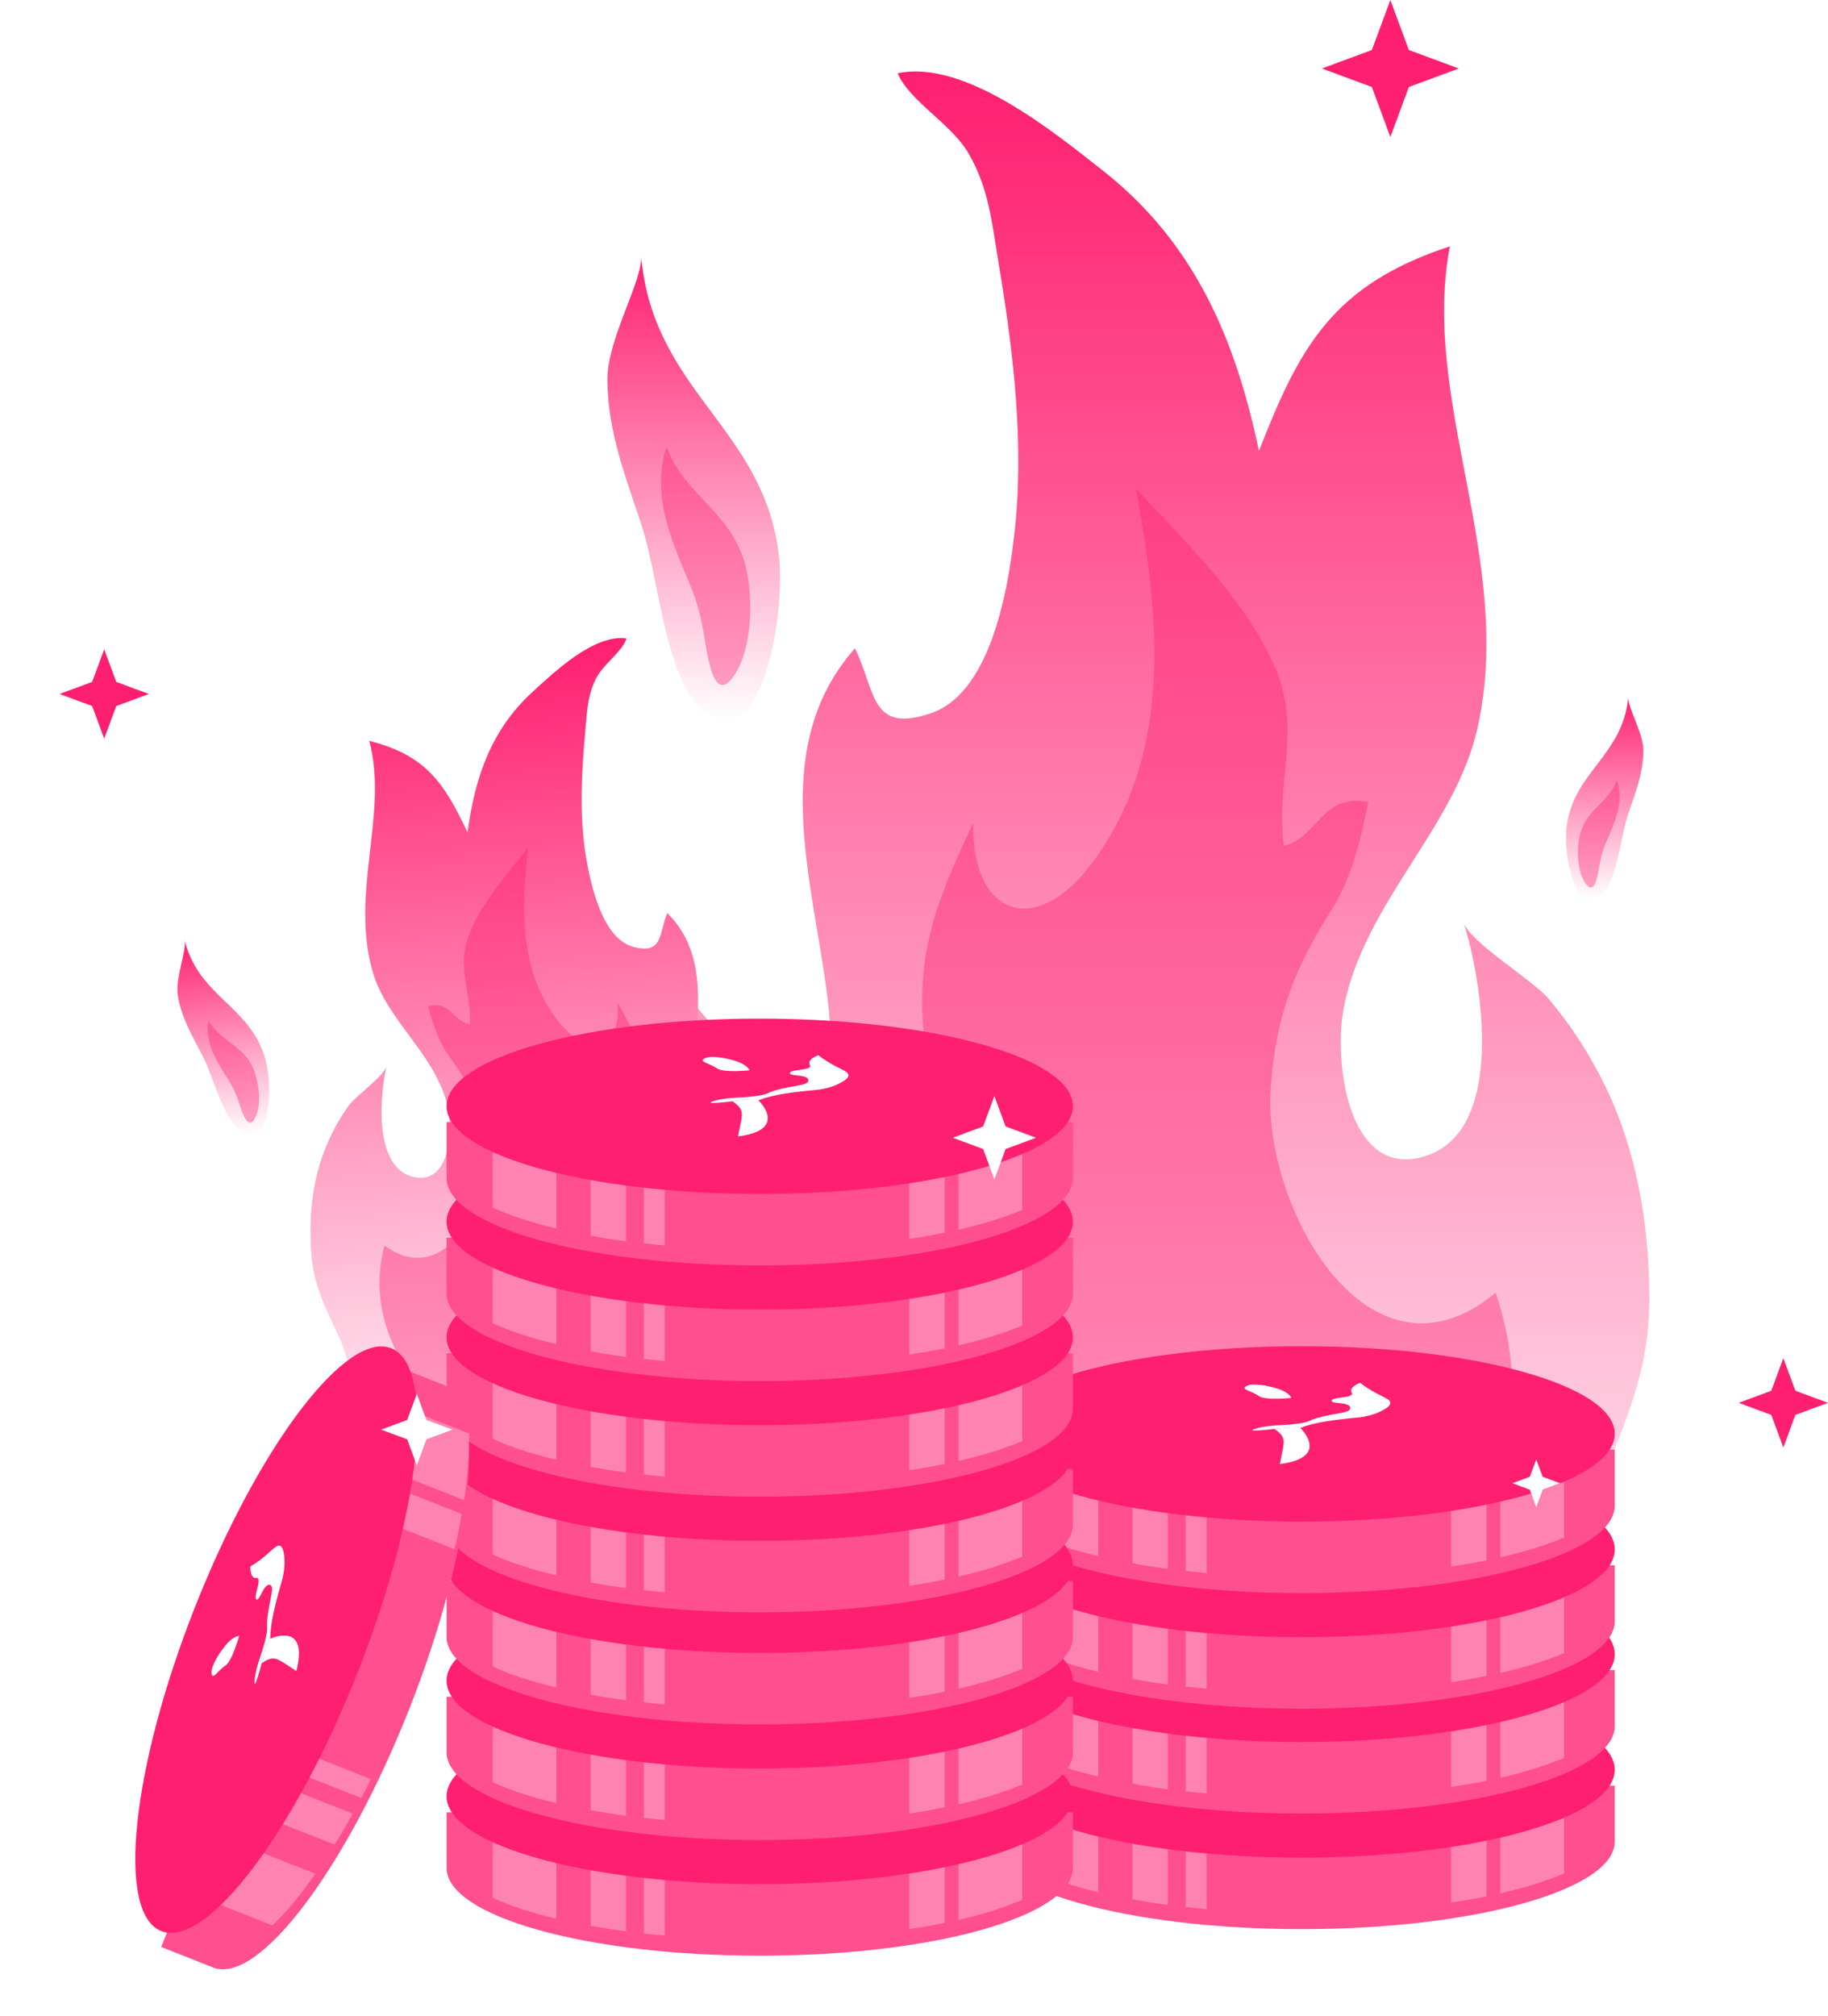 <svg width="459" height="506" viewBox="0 0 459 506" fill="none" xmlns="http://www.w3.org/2000/svg">
<path d="M393.334 431.534C399.029 411.804 395.453 390.617 402.605 371.285C408.829 354.335 414.524 343.212 414.127 323.747C413.862 306.268 410.816 288.656 403.134 272.766C399.294 264.821 394.526 257.406 388.831 250.653C384.593 245.753 369.229 236.616 367.508 231.584C372.011 245.621 378.633 284.551 357.177 290.378C338.238 295.542 334.795 265.88 337.443 252.771C342.741 226.155 365.521 207.749 371.084 182.325C380.222 140.217 356.647 100.624 364.064 61.826C334.662 71.492 326.318 86.985 316.12 113.204C310.293 85.396 300.095 61.164 277.182 43.023C264.865 33.356 242.35 14.818 225.398 18.393C228.444 25.543 239.039 31.105 243.278 38.653C247.781 46.465 248.84 54.013 250.297 63.282C254.005 85.263 257.051 108.039 255.065 130.418C253.74 144.454 249.767 173.586 233.742 179.015C218.511 184.179 219.968 173.586 214.67 162.728C190.168 190.403 207.253 228.936 208.578 259.922C209.372 281.241 197.718 277.666 186.328 265.748C175.6 254.757 164.21 235.689 146.595 236.219C165.269 270.912 166.859 310.638 149.774 346.655C139.443 368.371 133.881 427.165 145.668 461.99H375.586C383.401 454.575 389.493 444.644 393.334 431.534Z" fill="url(#paint0_linear_883_727)"/>
<path d="M91.811 364.507C88.398 355.233 89.356 344.934 85.262 335.901C81.695 327.981 78.585 322.839 78.088 313.478C77.597 305.076 78.428 296.512 81.531 288.613C83.082 284.663 85.094 280.935 87.572 277.492C89.421 274.991 96.426 270.065 97.07 267.588C95.417 274.486 93.633 293.412 104.073 295.458C113.289 297.273 113.884 282.909 112.157 276.707C108.691 264.113 97.175 256.073 93.624 244.06C87.779 224.161 97.625 204.322 92.718 185.952C107.083 189.562 111.61 196.709 117.4 208.941C119.197 195.384 123.206 183.39 133.494 173.876C139.028 168.802 149.112 159.11 157.324 160.233C156.124 163.773 151.266 166.815 149.511 170.588C147.639 174.498 147.401 178.159 147.033 182.661C146.04 193.346 145.392 204.39 147.129 215.066C148.257 221.759 151.181 235.609 159.016 237.653C166.463 239.599 165.394 234.563 167.537 229.164C180.201 241.593 173.413 260.696 173.875 275.621C174.249 285.886 179.682 283.761 184.694 277.638C189.423 271.985 194.182 262.429 202.602 262.065C194.92 279.38 195.565 298.511 204.986 315.207C210.68 325.272 215.409 353.309 211.017 370.445L101.352 378.509C97.363 375.222 94.106 370.667 91.811 364.507Z" fill="url(#paint1_linear_883_727)"/>
<path opacity="0.4" d="M178.594 461.99C162.852 447.194 167.217 391.708 171.185 380.875C176.477 367.003 184.546 355.113 187.854 340.185C190.367 328.823 189.309 317.33 189.97 305.704C194.997 307.686 199.759 311.781 203.199 316.009C207.961 321.557 209.284 332.654 216.427 335.693C231.905 342.034 234.286 318.122 234.683 308.214C235.476 291.568 233.492 275.319 231.905 258.805C230.053 238.064 235.741 224.985 244.34 206.621C243.943 230.137 260.478 236.082 275.162 215.341C294.873 187.598 290.904 153.381 285.216 122.599C297.783 136.339 311.937 149.418 319.875 166.856C327.15 183.106 320.139 196.053 322.388 212.302C330.987 210.188 331.913 198.959 343.554 201.337C341.834 209.924 339.585 219.965 334.558 228.023C325.298 242.555 320.404 254.577 319.081 272.809C316.832 302.533 343.554 351.018 375.567 324.464C383.504 348.243 379.668 369.777 368.291 390.783C358.502 409.014 346.729 427.906 351.888 461.99H178.594Z" fill="#FF1F70"/>
<path opacity="0.4" d="M195.435 371.59C202.432 363.952 198.393 337.534 196.117 332.485C193.101 326.028 188.828 320.618 186.723 313.585C185.123 308.233 185.224 302.691 184.498 297.147C182.167 298.273 180.037 300.401 178.543 302.546C176.464 305.371 176.223 310.732 172.919 312.438C165.75 316.018 163.771 304.65 163.233 299.919C162.267 291.976 162.643 284.125 162.819 276.161C162.974 266.163 159.796 260.099 155.043 251.608C156.061 262.855 148.373 266.283 140.63 256.866C130.239 244.272 130.93 227.747 132.563 212.806C127.044 219.827 120.745 226.588 117.568 235.217C114.666 243.255 118.47 249.208 117.968 257.069C113.787 256.359 112.95 251.014 107.474 252.561C108.598 256.613 110.025 261.342 112.71 265.025C117.644 271.659 120.405 277.244 121.679 285.928C123.799 300.084 112.745 324.241 96.521 312.649C93.568 324.315 96.158 334.493 102.331 344.152C107.648 352.539 113.936 361.173 112.673 377.676L195.435 371.59Z" fill="#FF1F70"/>
<path d="M195.541 139.183C197.51 155.562 190.321 193.078 175.254 176.98C166.784 168.021 165.307 144.363 160.974 131.484C157.232 120.145 152.603 108.386 152.505 95.507C152.308 85.428 161.466 70.309 160.974 64.29C163.928 98.167 191.798 107.406 195.541 139.183Z" fill="url(#paint2_linear_883_727)"/>
<path d="M393.358 207.574C392.475 214.714 395.698 231.067 402.452 224.05C406.249 220.144 406.911 209.832 408.853 204.218C410.531 199.275 412.606 194.15 412.65 188.536C412.738 184.143 408.633 177.552 408.853 174.928C407.529 189.695 395.036 193.723 393.358 207.574Z" fill="url(#paint3_linear_883_727)"/>
<path d="M66.632 265.834C68.593 272.755 67.901 289.409 60.156 283.503C55.808 280.223 53.582 270.132 50.806 264.88C48.395 260.251 45.562 255.501 44.663 249.96C43.906 245.631 46.959 238.492 46.34 235.932C49.901 250.325 62.862 252.4 66.632 265.834Z" fill="url(#paint4_linear_883_727)"/>
<path opacity="0.4" d="M187.501 143.396C189.151 151.362 188.635 162.635 184.716 168.948C180.075 176.463 178.219 168.196 177.188 161.883C176.26 156.022 175.435 151.813 173.166 146.553C168.937 136.182 163.265 124.458 167.391 112.134C171.928 124.759 184.51 128.667 187.501 143.396Z" fill="#FF1F70"/>
<path opacity="0.4" d="M396.617 209.928C395.847 213.513 396.088 218.586 397.917 221.426C400.083 224.808 400.949 221.088 401.43 218.248C401.863 215.61 402.248 213.716 403.307 211.349C405.28 206.682 407.927 201.406 406.002 195.86C403.885 201.542 398.013 203.3 396.617 209.928Z" fill="#FF1F70"/>
<path opacity="0.4" d="M63.77 268.658C65.077 272.083 65.613 277.133 64.238 280.22C62.614 283.892 61.19 280.348 60.282 277.614C59.451 275.073 58.782 273.26 57.375 271.082C54.713 266.77 51.293 261.96 52.35 256.185C55.309 261.477 61.38 262.32 63.77 268.658Z" fill="#FF1F70"/>
<g filter="url(#filter0_d_883_727)">
<path d="M401.392 444.202C390.969 435.444 361.539 429.21 326.821 429.21C292.104 429.21 262.674 435.444 252.251 444.202H248.189V458.229C248.189 470.326 283.443 480.197 326.821 480.197C370.276 480.197 405.454 470.326 405.454 458.229V444.202H401.392Z" fill="#FF4F8E"/>
</g>
<path opacity="0.3" d="M259.761 469.658C264.053 471.662 269.495 473.443 275.779 474.927V434.479C269.495 435.963 264.053 437.745 259.761 439.748V469.658Z" fill="white"/>
<path opacity="0.3" d="M376.714 475.224C382.922 473.814 388.286 472.107 392.732 470.252V439.155C388.286 437.299 382.922 435.592 376.714 434.182V475.224Z" fill="white"/>
<path opacity="0.3" d="M284.363 476.709C287.173 477.253 290.137 477.723 293.253 478.119V431.288C290.137 431.683 287.173 432.153 284.363 432.698V476.709Z" fill="white"/>
<path opacity="0.3" d="M364.375 477.525C367.44 477.08 370.404 476.56 373.265 475.967V433.44C370.404 432.846 367.44 432.327 364.375 431.882V477.525Z" fill="white"/>
<path opacity="0.3" d="M297.698 478.638C299.435 478.836 301.198 479.009 302.986 479.158V431.288H297.698V478.638Z" fill="white"/>
<path d="M405.454 444.202C405.454 456.373 370.276 466.244 326.821 466.244C283.443 466.244 248.189 456.373 248.189 444.202C248.189 432.03 283.443 422.159 326.821 422.159C370.276 422.159 405.454 432.03 405.454 444.202Z" fill="#FF1F70"/>
<g filter="url(#filter1_d_883_727)">
<path d="M401.392 415.183C390.969 406.5 361.539 400.191 326.821 400.191C292.104 400.191 262.674 406.5 252.251 415.183H248.189V429.21C248.189 441.382 283.443 451.179 326.821 451.179C370.276 451.179 405.454 441.382 405.454 429.21V415.183H401.392Z" fill="#FF4F8E"/>
</g>
<path opacity="0.3" d="M259.761 440.64C264.053 442.644 269.495 444.425 275.779 445.909V405.461C269.495 406.945 264.053 408.726 259.761 410.73V440.64Z" fill="white"/>
<path opacity="0.3" d="M376.714 446.206C382.922 444.796 388.287 443.089 392.732 441.234V410.137C388.287 408.281 382.922 406.574 376.714 405.164V446.206Z" fill="white"/>
<path opacity="0.3" d="M284.363 447.69C287.173 448.235 290.137 448.705 293.253 449.101V402.27C290.137 402.665 287.173 403.135 284.363 403.68V447.69Z" fill="white"/>
<path opacity="0.3" d="M364.375 448.507C367.441 448.061 370.404 447.542 373.265 446.948V404.422C370.404 403.828 367.441 403.308 364.375 402.863V448.507Z" fill="white"/>
<path opacity="0.3" d="M297.698 449.62C299.435 449.818 301.198 449.991 302.986 450.14V402.27H297.698V449.62Z" fill="white"/>
<path d="M405.454 415.183C405.454 427.355 370.276 437.226 326.821 437.226C283.443 437.226 248.189 427.355 248.189 415.183C248.189 403.011 283.443 393.215 326.821 393.215C370.276 393.215 405.454 403.011 405.454 415.183Z" fill="#FF1F70"/>
<g filter="url(#filter2_d_883_727)">
<path d="M401.392 388.883C390.969 380.125 361.539 373.891 326.821 373.891C292.104 373.891 262.674 380.125 252.251 388.883H248.189V402.91C248.189 415.007 283.443 424.878 326.821 424.878C370.276 424.878 405.454 415.007 405.454 402.91V388.883H401.392Z" fill="#FF4F8E"/>
</g>
<path opacity="0.3" d="M259.761 414.339C264.053 416.343 269.495 418.124 275.779 419.608V379.16C269.495 380.644 264.053 382.425 259.761 384.429V414.339Z" fill="white"/>
<path opacity="0.3" d="M376.714 419.905C382.922 418.495 388.286 416.788 392.732 414.933V383.836C388.286 381.98 382.922 380.273 376.714 378.863V419.905Z" fill="white"/>
<path opacity="0.3" d="M284.363 421.389C287.173 421.934 290.137 422.404 293.253 422.8V375.969C290.137 376.364 287.173 376.834 284.363 377.379V421.389Z" fill="white"/>
<path opacity="0.3" d="M364.375 422.206C367.44 421.761 370.404 421.241 373.265 420.648V378.121C370.404 377.527 367.44 377.008 364.375 376.562V422.206Z" fill="white"/>
<path opacity="0.3" d="M297.698 423.319C299.435 423.517 301.198 423.69 302.986 423.839V375.969H297.698V423.319Z" fill="white"/>
<path d="M405.454 388.883C405.454 401.054 370.276 410.925 326.821 410.925C283.443 410.925 248.189 401.054 248.189 388.883C248.189 376.711 283.443 366.84 326.821 366.84C370.276 366.84 405.454 376.711 405.454 388.883Z" fill="#FF1F70"/>
<g filter="url(#filter3_d_883_727)">
<path d="M401.392 359.864C390.969 351.181 361.539 344.872 326.821 344.872C292.104 344.872 262.674 351.181 252.251 359.864H248.189V373.891C248.189 386.063 283.443 395.859 326.821 395.859C370.276 395.859 405.454 386.063 405.454 373.891V359.864H401.392Z" fill="#FF4F8E"/>
</g>
<path opacity="0.3" d="M259.761 385.321C264.053 387.324 269.495 389.106 275.779 390.59V350.142C269.495 351.626 264.053 353.407 259.761 355.411V385.321Z" fill="white"/>
<path opacity="0.3" d="M376.714 390.887C382.922 389.477 388.287 387.77 392.732 385.914V354.817C388.287 352.962 382.922 351.255 376.714 349.845V390.887Z" fill="white"/>
<path opacity="0.3" d="M284.363 392.371C287.173 392.915 290.137 393.385 293.253 393.781V346.95C290.137 347.346 287.173 347.816 284.363 348.36V392.371Z" fill="white"/>
<path opacity="0.3" d="M364.375 393.187C367.441 392.742 370.404 392.222 373.265 391.629V349.102C370.404 348.509 367.441 347.989 364.375 347.544V393.187Z" fill="white"/>
<path opacity="0.3" d="M297.698 394.301C299.435 394.499 301.198 394.672 302.986 394.82V346.95H297.698V394.301Z" fill="white"/>
<path d="M405.454 359.864C405.454 372.035 370.276 381.906 326.821 381.906C283.443 381.906 248.189 372.035 248.189 359.864C248.189 347.692 283.443 337.896 326.821 337.896C370.276 337.896 405.454 347.692 405.454 359.864Z" fill="#FF1F70"/>
<g filter="url(#filter4_d_883_727)">
<path d="M265.336 450.869C254.913 442.111 225.484 435.802 190.766 435.802C156.048 435.802 126.618 442.111 116.195 450.869H112.134V464.821C112.134 476.993 147.388 486.864 190.766 486.864C234.221 486.864 269.398 476.993 269.398 464.821V450.869H265.336Z" fill="#FF4F8E"/>
</g>
<path opacity="0.3" d="M123.706 476.325C127.998 478.329 133.439 480.11 139.724 481.594V441.146C133.439 442.63 127.998 444.412 123.706 446.415V476.325Z" fill="white"/>
<path opacity="0.3" d="M240.658 481.891C246.866 480.481 252.231 478.774 256.676 476.844V445.822C252.231 443.966 246.866 442.259 240.658 440.849V481.891Z" fill="white"/>
<path opacity="0.3" d="M148.308 483.376C151.118 483.871 154.081 484.341 157.198 484.786V437.955C154.081 438.351 151.118 438.821 148.308 439.365V483.376Z" fill="white"/>
<path opacity="0.3" d="M228.319 484.192C231.385 483.747 234.348 483.227 237.21 482.633V440.107C234.348 439.513 231.385 438.969 228.319 438.474V484.192Z" fill="white"/>
<path opacity="0.3" d="M161.643 485.306C163.38 485.504 165.143 485.677 166.931 485.825V437.955H161.643V485.306Z" fill="white"/>
<path d="M269.398 450.868C269.398 463.04 234.221 472.911 190.766 472.911C147.388 472.911 112.134 463.04 112.134 450.868C112.134 438.697 147.388 428.826 190.766 428.826C234.221 428.826 269.398 438.697 269.398 450.868Z" fill="#FF1F70"/>
<g filter="url(#filter5_d_883_727)">
<path d="M265.336 421.85C254.913 413.092 225.484 406.858 190.766 406.858C156.048 406.858 126.618 413.092 116.195 421.85H112.134V435.803C112.134 447.974 147.388 457.845 190.766 457.845C234.221 457.845 269.398 447.974 269.398 435.803V421.85H265.336Z" fill="#FF4F8E"/>
</g>
<path opacity="0.3" d="M123.706 447.306C127.998 449.31 133.439 451.091 139.724 452.576V412.127C133.439 413.612 127.998 415.393 123.706 417.397V447.306Z" fill="white"/>
<path opacity="0.3" d="M240.658 452.872C246.866 451.462 252.231 449.755 256.676 447.9V416.803C252.231 414.947 246.866 413.24 240.658 411.83V452.872Z" fill="white"/>
<path opacity="0.3" d="M148.308 454.357C151.118 454.852 154.081 455.322 157.198 455.767V408.936C154.081 409.332 151.118 409.802 148.308 410.346V454.357Z" fill="white"/>
<path opacity="0.3" d="M228.319 455.173C231.385 454.728 234.348 454.209 237.21 453.615V411.088C234.348 410.495 231.385 409.975 228.319 409.53V455.173Z" fill="white"/>
<path opacity="0.3" d="M161.643 456.286C163.38 456.484 165.143 456.657 166.931 456.806V408.936H161.643V456.286Z" fill="white"/>
<path d="M269.398 421.85C269.398 434.021 234.221 443.892 190.766 443.892C147.388 443.892 112.134 434.021 112.134 421.85C112.134 409.678 147.388 399.807 190.766 399.807C234.221 399.807 269.398 409.678 269.398 421.85Z" fill="#FF1F70"/>
<g filter="url(#filter6_d_883_727)">
<path d="M265.336 392.831C254.913 384.073 225.484 377.839 190.766 377.839C156.048 377.839 126.618 384.073 116.195 392.831H112.134V406.858C112.134 418.955 147.388 428.826 190.766 428.826C234.221 428.826 269.398 418.955 269.398 406.858V392.831H265.336Z" fill="#FF4F8E"/>
</g>
<path opacity="0.3" d="M123.706 418.287C127.998 420.291 133.439 422.072 139.724 423.556V383.108C133.439 384.592 127.998 386.373 123.706 388.377V418.287Z" fill="white"/>
<path opacity="0.3" d="M240.658 423.853C246.866 422.443 252.231 420.736 256.676 418.881V387.784C252.231 385.928 246.866 384.221 240.658 382.811V423.853Z" fill="white"/>
<path opacity="0.3" d="M148.308 425.337C151.118 425.882 154.081 426.352 157.198 426.748V379.917C154.081 380.312 151.118 380.782 148.308 381.327V425.337Z" fill="white"/>
<path opacity="0.3" d="M228.319 426.154C231.385 425.709 234.348 425.189 237.21 424.596V382.069C234.348 381.475 231.385 380.956 228.319 380.51V426.154Z" fill="white"/>
<path opacity="0.3" d="M161.643 427.267C163.38 427.465 165.143 427.638 166.931 427.787V379.917H161.643V427.267Z" fill="white"/>
<path d="M269.398 392.831C269.398 405.002 234.221 414.873 190.766 414.873C147.388 414.873 112.134 405.002 112.134 392.831C112.134 380.659 147.388 370.788 190.766 370.788C234.221 370.788 269.398 380.659 269.398 392.831Z" fill="#FF1F70"/>
<g filter="url(#filter7_d_883_727)">
<path d="M265.336 364.689C254.913 355.932 225.484 349.623 190.766 349.623C156.048 349.623 126.618 355.932 116.195 364.689H112.134V378.642C112.134 390.814 147.388 400.685 190.766 400.685C234.221 400.685 269.398 390.814 269.398 378.642V364.689H265.336Z" fill="#FF4F8E"/>
</g>
<path opacity="0.3" d="M123.706 390.146C127.998 392.15 133.439 393.931 139.724 395.415V354.967C133.439 356.451 127.998 358.232 123.706 360.236V390.146Z" fill="white"/>
<path opacity="0.3" d="M240.658 395.712C246.866 394.302 252.231 392.595 256.676 390.665V359.642C252.231 357.787 246.866 356.08 240.658 354.67V395.712Z" fill="white"/>
<path opacity="0.3" d="M148.308 397.197C151.118 397.692 154.081 398.162 157.198 398.607V351.776C154.081 352.172 151.118 352.642 148.308 353.186V397.197Z" fill="white"/>
<path opacity="0.3" d="M228.319 398.013C231.385 397.567 234.348 397.048 237.21 396.454V353.928C234.348 353.334 231.385 352.79 228.319 352.295V398.013Z" fill="white"/>
<path opacity="0.3" d="M161.643 399.126C163.38 399.324 165.143 399.498 166.931 399.646V351.776H161.643V399.126Z" fill="white"/>
<path d="M269.398 364.689C269.398 376.861 234.221 386.732 190.766 386.732C147.388 386.732 112.134 376.861 112.134 364.689C112.134 352.518 147.388 342.647 190.766 342.647C234.221 342.647 269.398 352.518 269.398 364.689Z" fill="#FF1F70"/>
<g filter="url(#filter8_d_883_727)">
<path d="M265.336 335.67C254.913 326.913 225.484 320.678 190.766 320.678C156.048 320.678 126.618 326.913 116.195 335.67H112.134V349.623C112.134 361.795 147.388 371.666 190.766 371.666C234.221 371.666 269.398 361.795 269.398 349.623V335.67H265.336Z" fill="#FF4F8E"/>
</g>
<path opacity="0.3" d="M123.706 361.127C127.998 363.131 133.439 364.912 139.724 366.396V325.948C133.439 327.432 127.998 329.214 123.706 331.217V361.127Z" fill="white"/>
<path opacity="0.3" d="M240.658 366.693C246.866 365.283 252.231 363.576 256.676 361.72V330.623C252.231 328.768 246.866 327.061 240.658 325.651V366.693Z" fill="white"/>
<path opacity="0.3" d="M148.308 368.177C151.118 368.672 154.081 369.142 157.198 369.587V322.756C154.081 323.152 151.118 323.622 148.308 324.166V368.177Z" fill="white"/>
<path opacity="0.3" d="M228.319 368.994C231.385 368.549 234.348 368.029 237.21 367.435V324.909C234.348 324.315 231.385 323.796 228.319 323.35V368.994Z" fill="white"/>
<path opacity="0.3" d="M161.643 370.107C163.38 370.305 165.143 370.478 166.931 370.626V322.756H161.643V370.107Z" fill="white"/>
<path d="M269.398 335.67C269.398 347.842 234.221 357.713 190.766 357.713C147.388 357.713 112.134 347.842 112.134 335.67C112.134 323.499 147.388 313.628 190.766 313.628C234.221 313.628 269.398 323.499 269.398 335.67Z" fill="#FF1F70"/>
<g filter="url(#filter9_d_883_727)">
<path d="M265.336 306.651C254.913 297.894 225.484 291.659 190.766 291.659C156.048 291.659 126.618 297.894 116.195 306.651H112.134V320.678C112.134 332.776 147.388 342.647 190.766 342.647C234.221 342.647 269.398 332.776 269.398 320.678V306.651H265.336Z" fill="#FF4F8E"/>
</g>
<path opacity="0.3" d="M123.706 332.108C127.998 334.112 133.439 335.893 139.724 337.377V296.929C133.439 298.413 127.998 300.194 123.706 302.198V332.108Z" fill="white"/>
<path opacity="0.3" d="M240.658 337.674C246.866 336.264 252.231 334.557 256.676 332.702V301.605C252.231 299.749 246.866 298.042 240.658 296.632V337.674Z" fill="white"/>
<path opacity="0.3" d="M148.308 339.158C151.118 339.703 154.081 340.173 157.198 340.568V293.737C154.081 294.133 151.118 294.603 148.308 295.147V339.158Z" fill="white"/>
<path opacity="0.3" d="M228.319 339.975C231.385 339.53 234.348 339.01 237.21 338.416V295.89C234.348 295.296 231.385 294.777 228.319 294.331V339.975Z" fill="white"/>
<path opacity="0.3" d="M161.643 341.088C163.38 341.286 165.143 341.459 166.931 341.607V293.737H161.643V341.088Z" fill="white"/>
<path d="M269.398 306.651C269.398 318.823 234.221 328.694 190.766 328.694C147.388 328.694 112.134 318.823 112.134 306.651C112.134 294.48 147.388 284.609 190.766 284.609C234.221 284.609 269.398 294.48 269.398 306.651Z" fill="#FF1F70"/>
<g filter="url(#filter10_d_883_727)">
<path d="M265.336 277.633C254.913 268.949 225.484 262.641 190.766 262.641C156.048 262.641 126.618 268.949 116.195 277.633H112.134V291.66C112.134 303.831 147.388 313.628 190.766 313.628C234.221 313.628 269.398 303.831 269.398 291.66V277.633H265.336Z" fill="#FF4F8E"/>
</g>
<path opacity="0.3" d="M123.706 303.089C127.998 305.093 133.439 306.874 139.724 308.359V267.91C133.439 269.395 127.998 271.176 123.706 273.18V303.089Z" fill="white"/>
<path opacity="0.3" d="M240.659 308.656C246.867 307.246 252.231 305.539 256.676 303.683V272.586C252.231 270.731 246.867 269.024 240.659 267.614V308.656Z" fill="white"/>
<path opacity="0.3" d="M148.308 310.14C151.118 310.684 154.081 311.154 157.198 311.55V264.719C154.081 265.115 151.118 265.585 148.308 266.129V310.14Z" fill="white"/>
<path opacity="0.3" d="M228.319 310.956C231.385 310.511 234.348 309.991 237.21 309.397V266.871C234.348 266.277 231.385 265.758 228.319 265.312V310.956Z" fill="white"/>
<path opacity="0.3" d="M161.643 312.07C163.38 312.267 165.143 312.441 166.931 312.589V264.719H161.643V312.07Z" fill="white"/>
<path d="M269.398 277.633C269.398 289.804 234.221 299.675 190.766 299.675C147.388 299.675 112.134 289.804 112.134 277.633C112.134 265.461 147.388 255.664 190.766 255.664C234.221 255.664 269.398 265.461 269.398 277.633Z" fill="#FF1F70"/>
<path d="M324.265 350.88C324.01 350.324 323.259 349.344 320.793 348.545C319.291 348.055 315.86 347.222 313.849 347.595C313.018 347.747 312.535 348.085 312.508 348.372C312.481 348.745 313.246 348.923 314.64 349.582C316.289 350.355 316.007 350.476 316.771 350.706C317.522 350.932 319.412 351.309 324.252 350.88L324.265 350.88Z" fill="white"/>
<path d="M324.673 358.188C325.568 358.167 326.341 358.184 326.965 358.205C327.548 357.999 328.349 357.75 329.366 357.488C332.159 356.78 335.048 356.43 337.475 356.144C340.839 355.748 341.056 355.861 342.602 355.558C345.246 355.035 346.589 354.302 347.199 353.964C348.027 353.497 349.179 352.847 349.084 352.034C348.989 351.224 347.715 350.828 345.572 349.682C344.487 349.1 342.982 348.227 341.517 347.081C340.744 347.393 339.686 347.907 339.361 348.594C338.94 349.462 340.039 349.812 339.089 350.272C337.869 350.866 335.089 350.74 334.492 351.364C334.438 351.427 334.261 351.604 334.492 351.785C335.007 352.19 336.838 352.101 338.004 352.455C339.157 352.805 339.239 353.459 338.818 353.884C338.072 354.626 335.753 354.685 332.064 355.562C328.308 356.46 329.569 356.671 326.938 357.155C322.748 357.931 319.113 357.48 315.587 358.5C315.275 358.589 314.285 358.875 314.502 359.002C314.8 359.175 317.16 358.964 319.357 358.728C322.219 358.247 324.673 358.192 324.673 358.192L324.673 358.188Z" fill="white"/>
<path d="M324.07 366.973C332.739 364.759 327.054 358.955 326.498 358.402C326.783 358.297 327.149 358.162 327.597 358.014C327.407 358.077 327.231 358.136 327.068 358.191C326.444 358.17 325.671 358.153 324.775 358.174C324.775 358.174 322.32 358.233 319.457 358.71C318.657 358.799 317.83 358.879 317.083 358.942C317.992 358.866 319.037 358.757 320 358.651C320.339 358.879 320.882 359.259 321.357 359.744C322.808 361.228 322.401 362.363 321.628 366.13C321.492 366.763 321.397 367.265 321.357 367.475C322.415 367.336 323.31 367.163 324.056 366.973L324.07 366.973Z" fill="white"/>
<path d="M188.21 268.649C187.955 268.093 187.204 267.113 184.738 266.314C183.236 265.824 179.804 264.991 177.793 265.364C176.962 265.516 176.48 265.854 176.453 266.141C176.426 266.514 177.19 266.692 178.584 267.351C180.233 268.124 179.952 268.245 180.716 268.475C181.467 268.701 183.357 269.078 188.196 268.649L188.21 268.649Z" fill="white"/>
<path d="M188.618 275.957C189.513 275.936 190.286 275.953 190.91 275.974C191.493 275.767 192.293 275.519 193.31 275.257C196.104 274.549 198.993 274.199 201.42 273.913C204.783 273.516 205 273.63 206.546 273.327C209.191 272.804 210.534 272.07 211.144 271.733C211.971 271.265 213.124 270.616 213.029 269.803C212.934 268.993 211.659 268.597 209.516 267.45C208.432 266.869 206.926 265.996 205.461 264.85C204.688 265.162 203.631 265.676 203.305 266.363C202.885 267.231 203.983 267.581 203.034 268.041C201.813 268.635 199.033 268.509 198.437 269.132C198.382 269.196 198.206 269.373 198.437 269.554C198.952 269.959 200.783 269.87 201.949 270.224C203.102 270.574 203.183 271.227 202.763 271.653C202.017 272.395 199.698 272.454 196.009 273.331C192.252 274.229 193.514 274.439 190.883 274.924C186.692 275.7 183.058 275.249 179.532 276.269C179.22 276.357 178.23 276.644 178.447 276.771C178.745 276.943 181.105 276.733 183.302 276.497C186.163 276.016 188.618 275.961 188.618 275.961L188.618 275.957Z" fill="white"/>
<path d="M188.014 284.742C196.683 282.528 190.999 276.724 190.443 276.171C190.728 276.066 191.094 275.931 191.542 275.783C191.352 275.846 191.175 275.905 191.013 275.96C190.388 275.939 189.615 275.922 188.72 275.943C188.72 275.943 186.264 276.002 183.402 276.479C182.602 276.568 181.774 276.648 181.028 276.711C181.937 276.635 182.981 276.525 183.945 276.42C184.284 276.648 184.826 277.027 185.301 277.512C186.753 278.997 186.346 280.132 185.572 283.899C185.437 284.531 185.342 285.033 185.301 285.244C186.359 285.105 187.255 284.932 188.001 284.742L188.014 284.742Z" fill="white"/>
<g filter="url(#filter11_d_883_727)">
<path d="M96.719 342.176C84.817 348.685 68.146 373.745 55.403 406.039C42.66 438.334 37.726 468.025 41.977 480.907L40.486 484.686L53.535 489.835C64.856 494.302 86.909 465.104 102.831 424.754C118.781 384.332 122.581 348.014 111.258 343.547L98.21 338.398L96.719 342.176Z" fill="#FF4F8E"/>
</g>
<path opacity="0.3" d="M68.414 483.265C71.853 480.008 75.507 475.601 79.195 470.3L41.57 455.453C40.644 461.844 40.303 467.559 40.592 472.287L68.414 483.265Z" fill="white"/>
<path opacity="0.3" d="M116.519 376.519C117.486 370.227 117.867 364.61 117.773 359.794L88.847 348.38C85.489 351.834 81.932 356.197 78.342 361.454L116.519 376.519Z" fill="white"/>
<path opacity="0.3" d="M84.002 462.969C85.54 460.554 87.065 457.97 88.577 455.217L45.015 438.027C44.239 441.072 43.589 444.001 43.064 446.814L84.002 462.969Z" fill="white"/>
<path opacity="0.3" d="M114.13 388.841C114.841 385.826 115.446 382.879 115.943 379.999L76.385 364.39C74.783 366.833 73.212 369.399 71.672 372.087L114.13 388.841Z" fill="white"/>
<path opacity="0.3" d="M90.692 451.272C91.514 449.729 92.322 448.153 93.116 446.544L48.587 428.973L46.646 433.892L90.692 451.272Z" fill="white"/>
<path d="M98.21 338.398C109.532 342.866 105.802 379.211 89.852 419.633C73.93 459.983 51.809 489.154 40.486 484.686C29.164 480.218 32.992 443.829 48.913 403.479C64.864 363.057 86.888 333.931 98.21 338.398Z" fill="#FF1F70"/>
<path d="M60.053 410.623C59.443 410.656 58.255 410.994 56.607 412.995C55.6 414.212 53.566 417.098 53.175 419.106C53.011 419.935 53.149 420.508 53.405 420.638C53.742 420.8 54.188 420.154 55.314 419.1C56.637 417.849 56.647 418.156 57.141 417.529C57.627 416.914 58.672 415.294 60.048 410.635L60.053 410.623Z" fill="white"/>
<path d="M67.001 412.925C67.31 412.085 67.61 411.372 67.858 410.799C67.88 410.181 67.942 409.346 68.073 408.304C68.439 405.445 69.174 402.63 69.799 400.266C70.665 396.992 70.85 396.832 71.135 395.283C71.62 392.631 71.43 391.113 71.341 390.421C71.209 389.48 71.028 388.169 70.237 387.959C69.449 387.75 68.612 388.791 66.759 390.363C65.82 391.159 64.456 392.239 62.852 393.18C62.858 394.014 62.948 395.187 63.468 395.742C64.121 396.451 64.85 395.558 64.929 396.61C65.034 397.963 63.896 400.503 64.257 401.287C64.296 401.361 64.396 401.59 64.649 401.442C65.215 401.111 65.804 399.375 66.562 398.42C67.31 397.477 67.948 397.641 68.19 398.188C68.606 399.154 67.81 401.333 67.271 405.086C66.728 408.91 67.387 407.814 66.872 410.439C66.055 414.622 64.302 417.837 63.956 421.492C63.924 421.815 63.827 422.841 64.025 422.685C64.295 422.471 64.965 420.199 65.552 418.068C66.155 415.23 67.005 412.927 67.005 412.927L67.001 412.925Z" fill="white"/>
<path d="M74.952 416.711C76.074 407.834 68.588 410.992 67.87 411.306C67.877 411.002 67.886 410.612 67.913 410.142C67.902 410.341 67.892 410.527 67.883 410.699C67.635 411.271 67.335 411.985 67.026 412.825C67.026 412.825 66.18 415.131 65.573 417.969C65.361 418.746 65.132 419.545 64.917 420.262C65.18 419.389 65.461 418.377 65.717 417.442C66.053 417.21 66.605 416.845 67.231 416.581C69.145 415.776 70.051 416.571 73.271 418.673C73.81 419.031 74.242 419.304 74.423 419.419C74.682 418.384 74.85 417.487 74.947 416.724L74.952 416.711Z" fill="white"/>
<path d="M104.658 349.856L107.081 356.404L113.629 358.827L107.081 361.25L104.658 367.798L102.235 361.25L95.687 358.827L102.235 356.404L104.658 349.856Z" fill="white"/>
<path d="M249.684 275.101L252.511 282.74L260.15 285.567L252.511 288.394L249.684 296.033L246.857 288.394L239.218 285.567L246.857 282.74L249.684 275.101Z" fill="white"/>
<path d="M26.164 162.967L29.193 171.152L37.378 174.181L29.193 177.209L26.164 185.394L23.136 177.209L14.951 174.181L23.136 171.152L26.164 162.967Z" fill="#FF1F70"/>
<path d="M447.787 340.886L450.815 349.071L459 352.099L450.815 355.128L447.787 363.313L444.758 355.128L436.573 352.099L444.758 349.071L447.787 340.886Z" fill="#FF1F70"/>
<path d="M349.109 0L353.753 12.55L366.303 17.194L353.753 21.838L349.109 34.388L344.465 21.838L331.915 17.194L344.465 12.55L349.109 0Z" fill="#FF1F70"/>
<path d="M385.739 366.303L387.355 370.668L391.72 372.283L387.355 373.899L385.739 378.264L384.124 373.899L379.759 372.283L384.124 370.668L385.739 366.303Z" fill="white"/>
<defs>
<filter id="filter0_d_883_727" x="244.189" y="429.21" width="165.265" height="58.987" filterUnits="userSpaceOnUse" color-interpolation-filters="sRGB">
<feFlood flood-opacity="0" result="BackgroundImageFix"/>
<feColorMatrix in="SourceAlpha" type="matrix" values="0 0 0 0 0 0 0 0 0 0 0 0 0 0 0 0 0 0 127 0" result="hardAlpha"/>
<feOffset dy="4"/>
<feGaussianBlur stdDeviation="2"/>
<feComposite in2="hardAlpha" operator="out"/>
<feColorMatrix type="matrix" values="0 0 0 0 0 0 0 0 0 0 0 0 0 0 0 0 0 0 0.25 0"/>
<feBlend mode="normal" in2="BackgroundImageFix" result="effect1_dropShadow_883_727"/>
<feBlend mode="normal" in="SourceGraphic" in2="effect1_dropShadow_883_727" result="shape"/>
</filter>
<filter id="filter1_d_883_727" x="244.189" y="400.191" width="165.265" height="58.987" filterUnits="userSpaceOnUse" color-interpolation-filters="sRGB">
<feFlood flood-opacity="0" result="BackgroundImageFix"/>
<feColorMatrix in="SourceAlpha" type="matrix" values="0 0 0 0 0 0 0 0 0 0 0 0 0 0 0 0 0 0 127 0" result="hardAlpha"/>
<feOffset dy="4"/>
<feGaussianBlur stdDeviation="2"/>
<feComposite in2="hardAlpha" operator="out"/>
<feColorMatrix type="matrix" values="0 0 0 0 0 0 0 0 0 0 0 0 0 0 0 0 0 0 0.25 0"/>
<feBlend mode="normal" in2="BackgroundImageFix" result="effect1_dropShadow_883_727"/>
<feBlend mode="normal" in="SourceGraphic" in2="effect1_dropShadow_883_727" result="shape"/>
</filter>
<filter id="filter2_d_883_727" x="244.189" y="373.891" width="165.265" height="58.987" filterUnits="userSpaceOnUse" color-interpolation-filters="sRGB">
<feFlood flood-opacity="0" result="BackgroundImageFix"/>
<feColorMatrix in="SourceAlpha" type="matrix" values="0 0 0 0 0 0 0 0 0 0 0 0 0 0 0 0 0 0 127 0" result="hardAlpha"/>
<feOffset dy="4"/>
<feGaussianBlur stdDeviation="2"/>
<feComposite in2="hardAlpha" operator="out"/>
<feColorMatrix type="matrix" values="0 0 0 0 0 0 0 0 0 0 0 0 0 0 0 0 0 0 0.25 0"/>
<feBlend mode="normal" in2="BackgroundImageFix" result="effect1_dropShadow_883_727"/>
<feBlend mode="normal" in="SourceGraphic" in2="effect1_dropShadow_883_727" result="shape"/>
</filter>
<filter id="filter3_d_883_727" x="244.189" y="344.872" width="165.265" height="58.987" filterUnits="userSpaceOnUse" color-interpolation-filters="sRGB">
<feFlood flood-opacity="0" result="BackgroundImageFix"/>
<feColorMatrix in="SourceAlpha" type="matrix" values="0 0 0 0 0 0 0 0 0 0 0 0 0 0 0 0 0 0 127 0" result="hardAlpha"/>
<feOffset dy="4"/>
<feGaussianBlur stdDeviation="2"/>
<feComposite in2="hardAlpha" operator="out"/>
<feColorMatrix type="matrix" values="0 0 0 0 0 0 0 0 0 0 0 0 0 0 0 0 0 0 0.25 0"/>
<feBlend mode="normal" in2="BackgroundImageFix" result="effect1_dropShadow_883_727"/>
<feBlend mode="normal" in="SourceGraphic" in2="effect1_dropShadow_883_727" result="shape"/>
</filter>
<filter id="filter4_d_883_727" x="108.134" y="435.802" width="165.265" height="59.062" filterUnits="userSpaceOnUse" color-interpolation-filters="sRGB">
<feFlood flood-opacity="0" result="BackgroundImageFix"/>
<feColorMatrix in="SourceAlpha" type="matrix" values="0 0 0 0 0 0 0 0 0 0 0 0 0 0 0 0 0 0 127 0" result="hardAlpha"/>
<feOffset dy="4"/>
<feGaussianBlur stdDeviation="2"/>
<feComposite in2="hardAlpha" operator="out"/>
<feColorMatrix type="matrix" values="0 0 0 0 0 0 0 0 0 0 0 0 0 0 0 0 0 0 0.25 0"/>
<feBlend mode="normal" in2="BackgroundImageFix" result="effect1_dropShadow_883_727"/>
<feBlend mode="normal" in="SourceGraphic" in2="effect1_dropShadow_883_727" result="shape"/>
</filter>
<filter id="filter5_d_883_727" x="108.134" y="406.858" width="165.265" height="58.987" filterUnits="userSpaceOnUse" color-interpolation-filters="sRGB">
<feFlood flood-opacity="0" result="BackgroundImageFix"/>
<feColorMatrix in="SourceAlpha" type="matrix" values="0 0 0 0 0 0 0 0 0 0 0 0 0 0 0 0 0 0 127 0" result="hardAlpha"/>
<feOffset dy="4"/>
<feGaussianBlur stdDeviation="2"/>
<feComposite in2="hardAlpha" operator="out"/>
<feColorMatrix type="matrix" values="0 0 0 0 0 0 0 0 0 0 0 0 0 0 0 0 0 0 0.25 0"/>
<feBlend mode="normal" in2="BackgroundImageFix" result="effect1_dropShadow_883_727"/>
<feBlend mode="normal" in="SourceGraphic" in2="effect1_dropShadow_883_727" result="shape"/>
</filter>
<filter id="filter6_d_883_727" x="108.134" y="377.839" width="165.265" height="58.987" filterUnits="userSpaceOnUse" color-interpolation-filters="sRGB">
<feFlood flood-opacity="0" result="BackgroundImageFix"/>
<feColorMatrix in="SourceAlpha" type="matrix" values="0 0 0 0 0 0 0 0 0 0 0 0 0 0 0 0 0 0 127 0" result="hardAlpha"/>
<feOffset dy="4"/>
<feGaussianBlur stdDeviation="2"/>
<feComposite in2="hardAlpha" operator="out"/>
<feColorMatrix type="matrix" values="0 0 0 0 0 0 0 0 0 0 0 0 0 0 0 0 0 0 0.25 0"/>
<feBlend mode="normal" in2="BackgroundImageFix" result="effect1_dropShadow_883_727"/>
<feBlend mode="normal" in="SourceGraphic" in2="effect1_dropShadow_883_727" result="shape"/>
</filter>
<filter id="filter7_d_883_727" x="108.134" y="349.623" width="165.265" height="59.062" filterUnits="userSpaceOnUse" color-interpolation-filters="sRGB">
<feFlood flood-opacity="0" result="BackgroundImageFix"/>
<feColorMatrix in="SourceAlpha" type="matrix" values="0 0 0 0 0 0 0 0 0 0 0 0 0 0 0 0 0 0 127 0" result="hardAlpha"/>
<feOffset dy="4"/>
<feGaussianBlur stdDeviation="2"/>
<feComposite in2="hardAlpha" operator="out"/>
<feColorMatrix type="matrix" values="0 0 0 0 0 0 0 0 0 0 0 0 0 0 0 0 0 0 0.25 0"/>
<feBlend mode="normal" in2="BackgroundImageFix" result="effect1_dropShadow_883_727"/>
<feBlend mode="normal" in="SourceGraphic" in2="effect1_dropShadow_883_727" result="shape"/>
</filter>
<filter id="filter8_d_883_727" x="108.134" y="320.678" width="165.265" height="58.987" filterUnits="userSpaceOnUse" color-interpolation-filters="sRGB">
<feFlood flood-opacity="0" result="BackgroundImageFix"/>
<feColorMatrix in="SourceAlpha" type="matrix" values="0 0 0 0 0 0 0 0 0 0 0 0 0 0 0 0 0 0 127 0" result="hardAlpha"/>
<feOffset dy="4"/>
<feGaussianBlur stdDeviation="2"/>
<feComposite in2="hardAlpha" operator="out"/>
<feColorMatrix type="matrix" values="0 0 0 0 0 0 0 0 0 0 0 0 0 0 0 0 0 0 0.25 0"/>
<feBlend mode="normal" in2="BackgroundImageFix" result="effect1_dropShadow_883_727"/>
<feBlend mode="normal" in="SourceGraphic" in2="effect1_dropShadow_883_727" result="shape"/>
</filter>
<filter id="filter9_d_883_727" x="108.134" y="291.659" width="165.265" height="58.987" filterUnits="userSpaceOnUse" color-interpolation-filters="sRGB">
<feFlood flood-opacity="0" result="BackgroundImageFix"/>
<feColorMatrix in="SourceAlpha" type="matrix" values="0 0 0 0 0 0 0 0 0 0 0 0 0 0 0 0 0 0 127 0" result="hardAlpha"/>
<feOffset dy="4"/>
<feGaussianBlur stdDeviation="2"/>
<feComposite in2="hardAlpha" operator="out"/>
<feColorMatrix type="matrix" values="0 0 0 0 0 0 0 0 0 0 0 0 0 0 0 0 0 0 0.25 0"/>
<feBlend mode="normal" in2="BackgroundImageFix" result="effect1_dropShadow_883_727"/>
<feBlend mode="normal" in="SourceGraphic" in2="effect1_dropShadow_883_727" result="shape"/>
</filter>
<filter id="filter10_d_883_727" x="108.134" y="262.641" width="165.265" height="58.987" filterUnits="userSpaceOnUse" color-interpolation-filters="sRGB">
<feFlood flood-opacity="0" result="BackgroundImageFix"/>
<feColorMatrix in="SourceAlpha" type="matrix" values="0 0 0 0 0 0 0 0 0 0 0 0 0 0 0 0 0 0 127 0" result="hardAlpha"/>
<feOffset dy="4"/>
<feGaussianBlur stdDeviation="2"/>
<feComposite in2="hardAlpha" operator="out"/>
<feColorMatrix type="matrix" values="0 0 0 0 0 0 0 0 0 0 0 0 0 0 0 0 0 0 0.25 0"/>
<feBlend mode="normal" in2="BackgroundImageFix" result="effect1_dropShadow_883_727"/>
<feBlend mode="normal" in="SourceGraphic" in2="effect1_dropShadow_883_727" result="shape"/>
</filter>
<filter id="filter11_d_883_727" x="36.484" y="338.398" width="85.298" height="159.888" filterUnits="userSpaceOnUse" color-interpolation-filters="sRGB">
<feFlood flood-opacity="0" result="BackgroundImageFix"/>
<feColorMatrix in="SourceAlpha" type="matrix" values="0 0 0 0 0 0 0 0 0 0 0 0 0 0 0 0 0 0 127 0" result="hardAlpha"/>
<feOffset dy="4"/>
<feGaussianBlur stdDeviation="2"/>
<feComposite in2="hardAlpha" operator="out"/>
<feColorMatrix type="matrix" values="0 0 0 0 0 0 0 0 0 0 0 0 0 0 0 0 0 0 0.25 0"/>
<feBlend mode="normal" in2="BackgroundImageFix" result="effect1_dropShadow_883_727"/>
<feBlend mode="normal" in="SourceGraphic" in2="effect1_dropShadow_883_727" result="shape"/>
</filter>
<linearGradient id="paint0_linear_883_727" x1="276.596" y1="17.941" x2="276.596" y2="461.99" gradientUnits="userSpaceOnUse">
<stop stop-color="#FF1F70"/>
<stop offset="1" stop-color="white"/>
</linearGradient>
<linearGradient id="paint1_linear_883_727" x1="132.888" y1="161.812" x2="148.568" y2="375.037" gradientUnits="userSpaceOnUse">
<stop stop-color="#FF1F70"/>
<stop offset="1" stop-color="white"/>
</linearGradient>
<linearGradient id="paint2_linear_883_727" x1="174.181" y1="64.29" x2="174.181" y2="180.909" gradientUnits="userSpaceOnUse">
<stop stop-color="#FF1F70"/>
<stop offset="1" stop-color="white"/>
</linearGradient>
<linearGradient id="paint3_linear_883_727" x1="402.933" y1="174.928" x2="402.933" y2="225.762" gradientUnits="userSpaceOnUse">
<stop stop-color="#FF1F70"/>
<stop offset="1" stop-color="white"/>
</linearGradient>
<linearGradient id="paint4_linear_883_727" x1="52.191" y1="235.03" x2="59.942" y2="285.269" gradientUnits="userSpaceOnUse">
<stop stop-color="#FF1F70"/>
<stop offset="1" stop-color="white"/>
</linearGradient>
</defs>
</svg>

